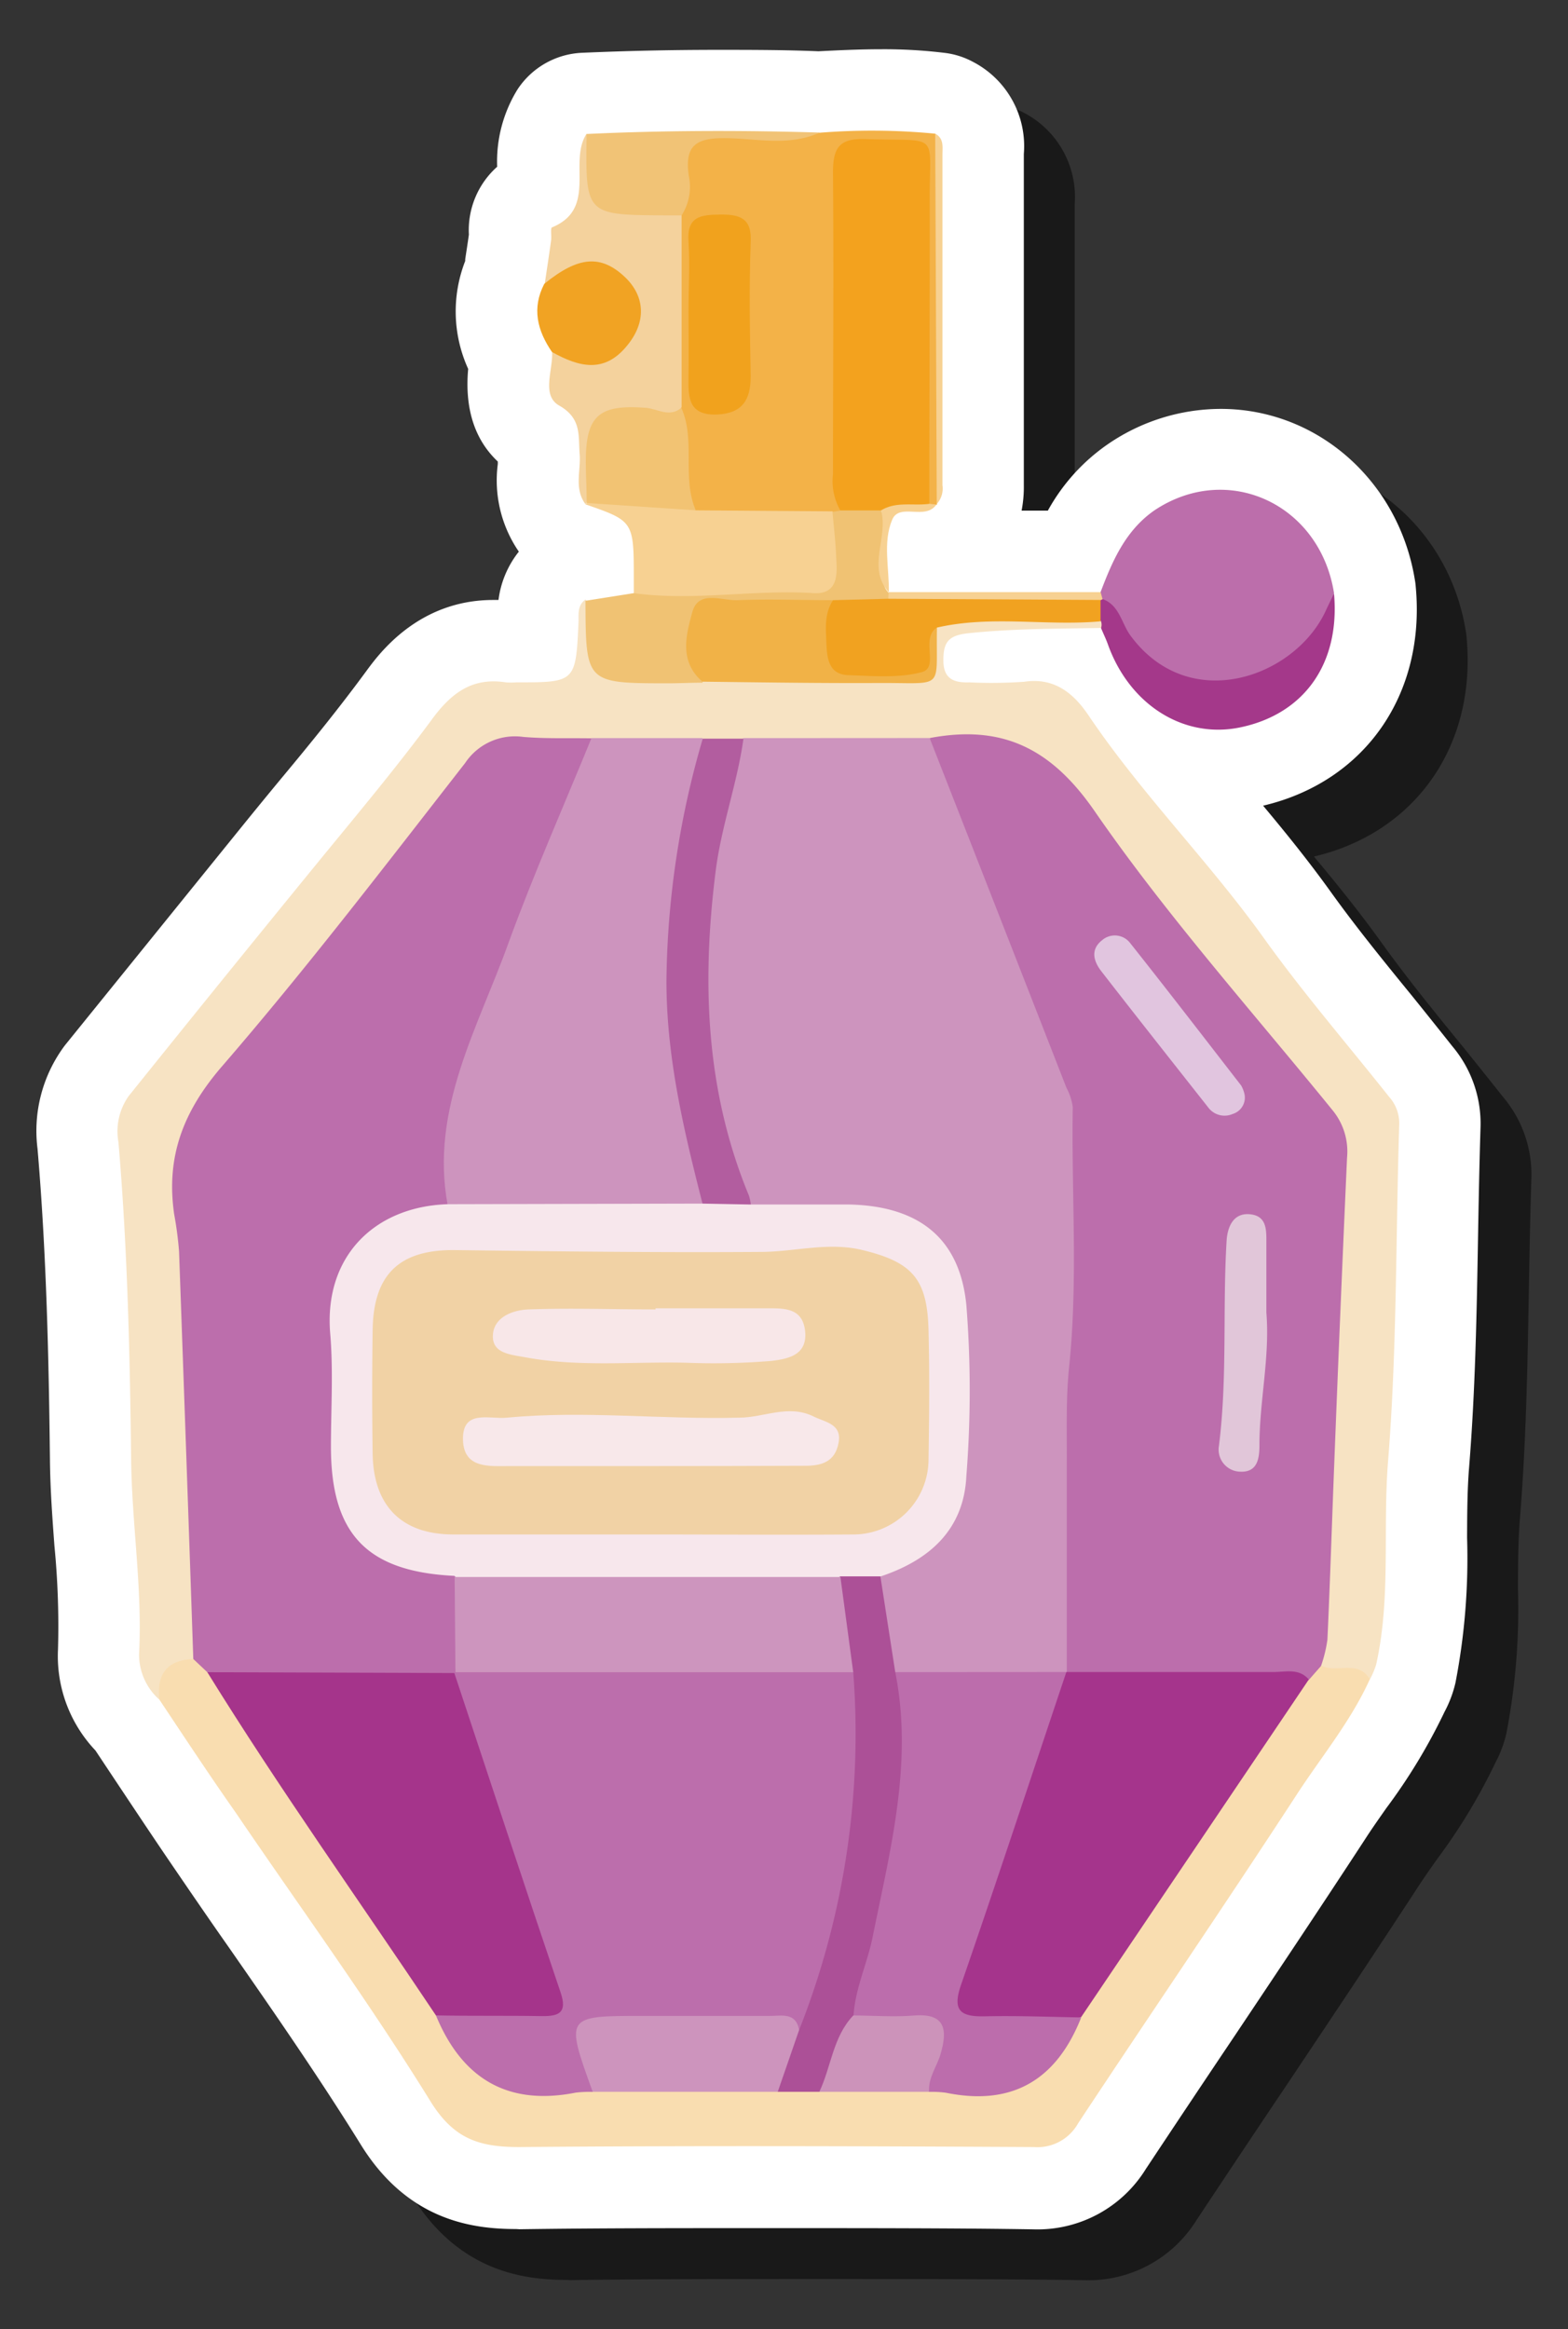 <svg id="Layer_1" data-name="Layer 1" xmlns="http://www.w3.org/2000/svg" width="154.13" height="228.94" viewBox="0 0 154.13 228.94">
  <rect x="0" y="0" width="154.13" height="228.94" fill="#333333" stroke="none"/>
  <defs>
    <style>
      .cls-1 {
        opacity: 0.5;
      }

      .cls-2 {
        fill: #fff;
      }

      .cls-3 {
        fill: #f7e3c3;
      }

      .cls-4 {
        fill: #f9ddb0;
      }

      .cls-5 {
        fill: #f3b248;
      }

      .cls-6 {
        fill: #bc6eab;
      }

      .cls-7 {
        fill: #f4d29d;
      }

      .cls-8 {
        fill: #f7d192;
      }

      .cls-9 {
        fill: #f0c273;
      }

      .cls-10 {
        fill: #a4388a;
      }

      .cls-11 {
        fill: #f1c376;
      }

      .cls-12 {
        fill: #f1a323;
      }

      .cls-13 {
        fill: #bc6eac;
      }

      .cls-14 {
        fill: #cd94be;
      }

      .cls-15 {
        fill: #b25d9f;
      }

      .cls-16 {
        fill: #f1b247;
      }

      .cls-17 {
        fill: #f1a220;
      }

      .cls-18 {
        fill: #a5348c;
      }

      .cls-19 {
        fill: #a5348b;
      }

      .cls-20 {
        fill: #bc6dac;
      }

      .cls-21 {
        fill: #ac5097;
      }

      .cls-22 {
        fill: #cd94bd;
      }

      .cls-23 {
        fill: #cc93ba;
      }

      .cls-24 {
        fill: #f3a21e;
      }

      .cls-25 {
        fill: #f1a21d;
      }

      .cls-26 {
        fill: #f2c373;
      }

      .cls-27 {
        fill: #e1c6d9;
      }

      .cls-28 {
        fill: #e1c5df;
      }

      .cls-29 {
        fill: #f7e7ec;
      }

      .cls-30 {
        fill: #cd95be;
      }

      .cls-31 {
        fill: #f1d2a5;
      }

      .cls-32 {
        fill: #f8e8ea;
      }

      .cls-33 {
        fill: #f8e7e8;
      }
    </style>
  </defs>
  <g>
    <path class="cls-1" d="M55.73,224.09c-4.35,0-10.66-.86-15.26-8.29-4.09-6.6-8.65-13.18-13.07-19.53-2-2.85-3.94-5.69-5.89-8.55-1.76-2.59-3.49-5.2-5.23-7.81l-1.9-2.86a13.47,13.47,0,0,1-3.68-9.9,81.23,81.23,0,0,0-.35-10.21c-.2-2.71-.41-5.52-.44-8.41-.11-9.75-.33-20.2-1.22-30.61a14,14,0,0,1,2.71-10.2L22.87,93.54l6.23-7.7q1.77-2.18,3.55-4.33c3-3.6,5.75-7,8.35-10.54,1.27-1.73,5.13-7,12.49-7H54a9.55,9.55,0,0,1,2-4.75,12.38,12.38,0,0,1-2.07-8.59,2.45,2.45,0,0,0,0-.27c-2.28-2.15-3.26-5.2-2.91-9.1a13.63,13.63,0,0,1-.29-10.61l0-.17c.12-.81.25-1.61.36-2.42a8.35,8.35,0,0,1,2.78-6.67,13.48,13.48,0,0,1,2-7.6,8,8,0,0,1,6.31-3.6C66.5,10,71,9.9,75.57,9.9c3.18,0,6.5,0,9.88.14h0c2-.1,4.08-.2,6.21-.2a49.54,49.54,0,0,1,6.22.36,7.83,7.83,0,0,1,2.76.88,9.33,9.33,0,0,1,5,9V52.69a12.21,12.21,0,0,1-.22,2.5H108a19.15,19.15,0,0,1,6-6.6,19.67,19.67,0,0,1,11-3.4c9.5,0,17.53,7.1,19.09,16.88a5.35,5.35,0,0,1,.07.56c1,10.63-5,19.21-15,21.56,2.25,2.69,4.5,5.48,6.62,8.43,2.48,3.46,5.16,6.76,8,10.24q2,2.48,4,5a11.79,11.79,0,0,1,2.75,8c-.11,3.49-.18,7.08-.24,10.55-.13,7.44-.26,15.14-.88,22.79-.18,2.2-.19,4.5-.2,6.93a64.37,64.37,0,0,1-1.14,14.26,11.71,11.71,0,0,1-1.09,2.89l-.07.15a56.6,56.6,0,0,1-5.64,9.29c-.75,1.07-1.46,2.08-2.11,3.09-4.23,6.48-8.59,13-12.81,19.31q-4.38,6.52-8.72,13.07a12.51,12.51,0,0,1-11,5.93C99.41,224,90,224,80.52,224c-8.91,0-16.91,0-24.46.11Z"/>
    <path class="cls-2" d="M50.73,219.09c-4.35,0-10.66-.86-15.26-8.29-4.09-6.6-8.65-13.18-13.07-19.53-2-2.85-3.94-5.69-5.89-8.55-1.76-2.59-3.49-5.2-5.23-7.81l-1.9-2.86a13.47,13.47,0,0,1-3.68-9.9,81.23,81.23,0,0,0-.35-10.21c-.2-2.71-.41-5.52-.44-8.41-.11-9.75-.33-20.2-1.22-30.61a14,14,0,0,1,2.71-10.2L17.87,88.54l6.23-7.7q1.77-2.18,3.55-4.33c3-3.6,5.75-7,8.35-10.54,1.27-1.73,5.13-7,12.49-7H49a9.55,9.55,0,0,1,2-4.75,12.38,12.38,0,0,1-2.07-8.59,2.45,2.45,0,0,0,0-.27c-2.28-2.15-3.26-5.2-2.91-9.1a13.63,13.63,0,0,1-.29-10.61l0-.17c.12-.81.25-1.61.36-2.42a8.35,8.35,0,0,1,2.78-6.67,13.48,13.48,0,0,1,2-7.6,8,8,0,0,1,6.31-3.6C61.5,5,66,4.9,70.57,4.9c3.18,0,6.5,0,9.88.14h0c2-.1,4.08-.2,6.21-.2a49.54,49.54,0,0,1,6.22.36,7.83,7.83,0,0,1,2.76.88,9.33,9.33,0,0,1,5,9.05V47.69a12.21,12.21,0,0,1-.22,2.5H103a19.15,19.15,0,0,1,6-6.6,19.67,19.67,0,0,1,11-3.4c9.5,0,17.53,7.1,19.09,16.88a5.35,5.35,0,0,1,.07.56c1,10.63-5,19.21-15,21.56,2.25,2.69,4.5,5.48,6.62,8.43,2.48,3.46,5.16,6.76,8,10.24q2,2.48,4,5a11.79,11.79,0,0,1,2.75,8c-.11,3.49-.18,7.08-.24,10.55-.13,7.44-.26,15.14-.88,22.79-.18,2.2-.19,4.5-.2,6.93a64.37,64.37,0,0,1-1.14,14.26,11.71,11.71,0,0,1-1.09,2.89l-.07.15a56.6,56.6,0,0,1-5.64,9.29c-.75,1.07-1.46,2.08-2.11,3.09-4.23,6.48-8.59,13-12.81,19.31q-4.38,6.52-8.72,13.07a12.51,12.51,0,0,1-11,5.93C94.41,219,85,219,75.52,219c-8.91,0-16.91,0-24.46.11Z"/>
    <g>
      <path class="cls-3" d="M15.67,167.06a5.92,5.92,0,0,1-2-4.48c.34-6.41-.71-12.75-.78-19.14-.12-10.41-.36-20.82-1.25-31.2a6,6,0,0,1,1-4.5q8.83-11,17.7-21.87c4.07-5,8.31-10,12.13-15.18,1.93-2.63,4-4.13,7.26-3.62a6.8,6.8,0,0,0,1,0c5.86,0,5.87,0,6.14-6,0-.78-.09-1.6.68-2.14a4.78,4.78,0,0,1,1,3.75c-.19,2.7,1.18,3.5,3.62,3.36s4.64.08,7,0c5.39-.06,10.78,0,16.17.07,5,0,5,0,6.37-4.58a3,3,0,0,1,2.25-1.34c4.67-.14,9.36-.77,14,.41a.86.86,0,0,1,.33,1.12c-4.37.08-8.74.06-13.11.52-1.93.21-2.45.85-2.45,2.66s1,2.22,2.55,2.17a46.06,46.06,0,0,0,5.39-.06c3.1-.47,5,1.29,6.42,3.44,5.21,7.69,11.8,14.28,17.19,21.82,3.85,5.37,8.16,10.36,12.26,15.53a3.9,3.9,0,0,1,1,2.73c-.35,11-.21,22-1.09,33-.55,6.7.3,13.47-1.18,20.09a8.06,8.06,0,0,1-.64,1.49c-1.7-.83-4.49,1-5.23-2.17.13-8,.86-15.92,1-23.9.13-8.29.33-16.6,1-24.88a6.22,6.22,0,0,0-1.44-4.67c-8.88-11.32-18-22.41-26.89-33.75a5.29,5.29,0,0,0-4.59-2.3c-2.58.07-5.17,0-7.75.09-5.8,0-11.6.13-17.39,0a39.09,39.09,0,0,1-4.33,0c-3.42.1-6.85.06-10.27,0-12.45,0-9.07-1.67-16.84,7.74-7.31,8.85-14.08,18.13-21.56,26.84-3,3.44-2.56,7.32-2.25,11.19.7,8.74,1,17.5,1.1,26.25.06,5.62,1.16,11.2.61,16.82C18.92,164.34,16.31,164.84,15.67,167.06Z"/>
      <path class="cls-4" d="M15.67,167.06c-.3-2.53.77-3.9,3.36-4,1.08-.41,1.38.57,1.94,1.08,7.47,11.35,15.25,22.48,22.68,33.85,2.75,6.22,7.82,7.57,14,6.66a11.9,11.9,0,0,1,1.34-.09c5.76,0,11.52-.12,17.28,0,1.44,0,2.88-.14,4.31,0,3.39,0,6.78-.09,10.17,0a19,19,0,0,1,2,.06c5.87,1.06,10.24-.77,12.62-6.48,8-10.81,14.87-22.33,22.62-33.28.53-.55.8-1.55,1.9-1.14,1.5.77,3.59-.63,4.76,1.33-1.85,4.1-4.73,7.57-7.16,11.3-7.07,10.85-14.37,21.54-21.51,32.34a4.58,4.58,0,0,1-4.36,2.34c-16.87-.09-33.73-.14-50.6,0-3.93,0-6.42-.8-8.71-4.5-6-9.7-12.73-18.94-19.14-28.37C20.61,174.52,18.15,170.78,15.67,167.06Z"/>
      <path class="cls-5" d="M80.53,13.05a64.79,64.79,0,0,1,11.4.09c.06.09.17.18.17.28.36,12,.43,24.08,0,36.12l0,.05A.82.82,0,0,1,91,49.27c-.87-1.56-.67-3.27-.68-4.94,0-8.53,0-17,0-25.58,0-3.53-.57-3.9-3.81-4-3-.11-3.55,1.47-3.54,4,.06,9.31,0,18.62,0,27.93A10.77,10.77,0,0,1,82.77,50a2.05,2.05,0,0,1-1,.81c-4.45.59-8.89.87-13.32-.21-1.52-1.12-1.72-2.79-1.76-4.47a44.45,44.45,0,0,0-.68-6.3c-.11-6.19-.29-12.38.09-18.57.08-.9.29-1.77.39-2.66.58-5.22.58-5.16,6-5.25C75.19,13.31,77.88,13.77,80.53,13.05Z"/>
      <path class="cls-6" d="M108.19,58.18c1.14-3,2.41-6,5.26-8,7.2-4.83,16.28-.67,17.68,8.11-.8,5.61-4.69,8.11-9.69,9.15-4.78,1-8.43-1.09-11.25-4.89a35.11,35.11,0,0,1-2.09-3.42A1,1,0,0,1,108.19,58.18Z"/>
      <path class="cls-7" d="M67,21.17Q67,30.61,67,40c-.67,1.48-2,1.11-3.16,1.08-4.69-.11-5.18.35-5.34,4.87a6.39,6.39,0,0,1-.57,3.23l-.4.35c-1.1-1.52-.43-3.24-.55-4.87-.15-1.83.22-3.52-2-4.79-1.79-1-.61-3.48-.71-5.3.88-.72,1.71-.1,2.53.15,2.09.63,3.47-.39,4.55-2a3.38,3.38,0,0,0-.18-4.36,4.07,4.07,0,0,0-4.83-1.34c-.92.31-1.65,1.28-2.79.84.21-1.41.43-2.82.62-4.23.06-.44-.08-1.21.09-1.28,4.49-1.85,1.57-6.41,3.4-9.2,1,1.07,1,2.45.91,3.74-.13,2.49,1.07,3.29,3.4,3.24C63.64,20.13,65.49,19.79,67,21.17Z"/>
      <path class="cls-8" d="M68.39,50.16l13.44.1c1.25,1.36,1.33,3.08,1.29,4.76-.07,3-1.15,4-4.09,4.18-4.26.2-8.54-.24-12.79.55A4,4,0,0,1,62.3,58.3c0-.45,0-.9,0-1.35,0-5.73,0-5.73-4.78-7.39l.17-.12C61.38,47.67,64.89,48.8,68.39,50.16Z"/>
      <path class="cls-9" d="M62.3,58.3c5.9.81,11.79-.38,17.69,0,2.62.15,2.26-2.29,2.2-3.66s-.23-2.89-.36-4.33l.75-.12a3.3,3.3,0,0,1,3.84-.33c1.08,1.7.29,3.57.49,5.36.11,1-.47,2.15.46,3.06v0a.85.85,0,0,1-.23,1.06c-1.64.94-3.44.62-5.18.69q-4.65-.08-9.32,0c-3.59.06-4.26.88-3.86,4.45.1.87.55,1.71.27,2.62-1.11,0-2.22.06-3.32.06-8.15,0-8.15,0-8.18-8.11Z"/>
      <path class="cls-10" d="M108.38,58.88c1.65.59,1.86,2.37,2.72,3.56,5.77,7.88,16.15,4.14,19.19-2.35.27-.59.56-1.17.84-1.75.61,6.85-2.9,11.85-9.25,13.16-5.55,1.14-10.89-2.25-13-8.23-.19-.52-.43-1-.65-1.54a1.06,1.06,0,0,0,0-.66,1.49,1.49,0,0,1-.45-1.6A1,1,0,0,1,108.38,58.88Z"/>
      <path class="cls-11" d="M67,21.17c-.55,0-1.11,0-1.67,0-7.78-.05-7.78-.05-7.67-8,7.64-.36,15.28-.37,22.92-.14-3,1.36-6.12.6-9.15.55s-4.16.71-3.72,3.72A5.21,5.21,0,0,1,67,21.17Z"/>
      <path class="cls-12" d="M53.5,27.9c3.37-2.74,5.6-2.91,8-.6,1.94,1.91,2,4.38.19,6.61-2.27,2.86-4.8,2.15-7.43.69C52.81,32.49,52.26,30.29,53.5,27.9Z"/>
      <path class="cls-8" d="M92.08,49.54l-.15-36.4c.87.46.71,1.31.71,2.06q0,16.25,0,32.49A2.27,2.27,0,0,1,92.08,49.54Z"/>
      <path class="cls-8" d="M87.32,58.84a3.52,3.52,0,0,1,.05-.64l20.82,0,.19.7-.2.09a3.47,3.47,0,0,1-2.43,1C100.5,60,95.25,60,90,60A3.12,3.12,0,0,1,87.32,58.84Z"/>
      <path class="cls-8" d="M87.37,58.23c-2.21-2.5,0-5.42-.77-8.06,1.34-2,3-1.78,4.75-.65l.7.07c-1.11,1.6-3.63-.21-4.35,1.49C86.76,53.32,87.42,55.84,87.37,58.23Z"/>
      <path class="cls-13" d="M129.85,163.75l-1.2,1.37c-7.85.29-15.71,1-23.53-.38-1.66-1.49-1.2-3.51-1.26-5.37-.53-14.84.8-29.64.73-44.48a33.34,33.34,0,0,0-2.6-12.74c-3.43-8.43-7-16.81-10-25.4-.48-1.36-1.27-2.68-.59-4.21,7-1.32,11.85.9,16.18,7.16C114.69,90,123.09,99.4,131,109.14a6.39,6.39,0,0,1,1.41,4.66q-.67,14.94-1.25,29.89c-.23,5.83-.41,11.66-.68,17.48A13.33,13.33,0,0,1,129.85,163.75Z"/>
      <path class="cls-14" d="M91.38,72.54q6.74,17.19,13.45,34.38a5.57,5.57,0,0,1,.62,1.9c-.14,8.51.53,17-.36,25.55-.32,3.11-.21,6.27-.23,9.41,0,6.85,0,13.7,0,20.56-.16.14-.31.29-.46.44a44.17,44.17,0,0,1-16.21,0,14.89,14.89,0,0,1-2-9.74,3.71,3.71,0,0,1,1.93-1.79c4.68-2,6.09-6,6.31-10.63.19-3.92.16-7.86,0-11.78-.27-7.48-3.83-11-11.3-11.45-3.2-.21-6.51.72-9.61-.81a35.09,35.09,0,0,1-4.59-15.37,76.9,76.9,0,0,1,1.65-24.47c.53-2.18,1-4.4,2.51-6.19Z"/>
      <path class="cls-13" d="M20.38,164.36,19,163.06Q18.32,143,17.6,123a35.26,35.26,0,0,0-.48-3.66c-.82-5.67.9-10.16,4.77-14.61C30.21,95.1,37.92,85,45.72,75a5.88,5.88,0,0,1,5.71-2.57c2.23.19,4.5.1,6.75.14.59,1.68-.43,3-1,4.48-3.54,9.82-7.84,19.35-11.39,29.17a15.53,15.53,0,0,0-1,6.57c.15,2,.55,4-.71,5.89a2.24,2.24,0,0,1-.57.35c-9.52,3.64-10.07,4.43-10.07,14.7,0,3.13,0,6.27,0,9.4.1,6.26,3,9.63,9.19,10.89a3.66,3.66,0,0,1,2.4,1,15.83,15.83,0,0,1,.08,9.07,2.17,2.17,0,0,1-1,.85c-7.22.95-14.46.42-21.69.29A4.66,4.66,0,0,1,20.38,164.36Z"/>
      <path class="cls-14" d="M44,118.42C42.26,109,47,101,50,92.63c2.48-6.78,5.41-13.4,8.14-20.08h10.9c.89,1.44.24,2.86-.11,4.24-3.25,12.68-3.46,25.33.22,38,.4,1.37,1,2.84-.41,4.07-1.67.87-3.48.65-5.25.66-5,0-10.05,0-15.07,0C46.92,119.48,45.3,119.67,44,118.42Z"/>
      <path class="cls-15" d="M69.07,118.36c-1.85-7.24-3.57-14.43-3.56-22a87.34,87.34,0,0,1,3.57-23.76h4c-.61,4.4-2.17,8.57-2.73,13-1.38,10.93-1,21.61,3.27,31.92a5.16,5.16,0,0,1,.2,1A3.45,3.45,0,0,1,69.07,118.36Z"/>
      <path class="cls-16" d="M69.05,67c-2.33-2-1.6-4.62-1-6.83s2.88-1.12,4.44-1.18c3.14-.12,6.28,0,9.42,0a3.26,3.26,0,0,1,.32,1.6c.12,4.57,2,5.93,6.5,4.82a2.26,2.26,0,0,0,1.74-1.74c.28-.84.09-2.15,1.63-2-.13,6.22.9,5.44-5.58,5.46C80.69,67.16,74.87,67.07,69.05,67Z"/>
      <path class="cls-17" d="M92.08,61.69a2.65,2.65,0,0,0-.26.21c-1.15,1.23.42,3.72-1.2,4.16-2.28.61-4.83.38-7.25.3-1.94-.07-2.08-1.71-2.14-3.18s-.2-2.89.66-4.19l5.43-.14,20.86.12c0,.7,0,1.4,0,2.1C102.86,61.55,97.42,60.45,92.08,61.69Z"/>
      <path class="cls-13" d="M58.26,205.61a11.47,11.47,0,0,0-1.66.07c-6.72,1.33-11.19-1.39-13.75-7.59,2.47-1.58,5.22-.7,7.84-.84,3.52-.18,3.71-.35,2.66-3.71-2.42-7.8-5.13-15.5-7.61-23.27-.6-1.89-1.6-3.73-1.08-5.83l.11-.12a4.74,4.74,0,0,1,3.47-1q16.18-.08,32.38,0a6.54,6.54,0,0,1,2.95.58,3,3,0,0,1,1.24,2.61,74,74,0,0,1-4.54,31.33,3,3,0,0,1-1.37,1.83c-6.14-1-12.33-.35-18.49-.52-2-.06-3,.69-2.31,2.86A4.77,4.77,0,0,1,58.26,205.61Z"/>
      <path class="cls-18" d="M104.83,164.34c6.79,0,13.59,0,20.38,0,1.18,0,2.49-.39,3.44.74q-11.18,16.59-22.37,33.17c-3.47,1.4-7.08.8-10.65.62-1.83-.09-2.41-1.42-2.19-3.12a27.52,27.52,0,0,1,1.29-4.53c2.42-7.72,5.1-15.35,7.6-23,.48-1.49,1-3,2.49-3.87Z"/>
      <path class="cls-19" d="M44.66,164.44c3.47,10.46,6.91,20.94,10.44,31.38.68,2-.13,2.36-1.84,2.34-3.47-.06-6.94,0-10.41-.07-7.5-11.23-15.36-22.23-22.47-33.73Z"/>
      <path class="cls-20" d="M104.82,164.34c-3.44,10.25-6.82,20.52-10.35,30.74-.91,2.61,0,3.16,2.4,3.1,3.14-.07,6.28.06,9.41.11-2.41,6.1-6.73,8.75-13.31,7.4a10.4,10.4,0,0,0-1.68-.08c-.72-.9-.44-1.86-.24-2.85.68-3.33.5-3.52-3-3.68-1.53-.07-3.14.24-4.45-.93-1-2-.16-4,.38-5.88,2.34-8.32,4.08-16.71,3.3-25.44a2.72,2.72,0,0,1,.67-2.48Z"/>
      <path class="cls-21" d="M88,164.35c1.78,8.89-.5,17.49-2.23,26.07-.51,2.54-1.7,5-1.87,7.68-.64,2.71-1.09,5.5-3.33,7.5H76.45c-.68-2.5.48-4.37,2.1-6.07a79.18,79.18,0,0,0,5.32-35.19,11.69,11.69,0,0,1-1.33-9.69,3.18,3.18,0,0,1,4,.29Z"/>
      <path class="cls-22" d="M78.55,199.53l-2.1,6.07H58.26c-2.7-7.46-2.7-7.46,4.91-7.46,4.14,0,8.29,0,12.44,0C76.76,198.17,78.22,197.71,78.55,199.53Z"/>
      <path class="cls-23" d="M80.54,205.6c1.17-2.47,1.33-5.39,3.33-7.5,2,0,4,.17,6,0,3.17-.25,3.23,1.54,2.6,3.74-.35,1.26-1.25,2.35-1.14,3.76Z"/>
      <path class="cls-24" d="M91.35,49.52c-1.58.22-3.26-.27-4.75.65l-4,0a5.84,5.84,0,0,1-.72-3.57c0-9.89.08-19.78,0-29.66,0-2.5.68-3.36,3.23-3.27,7.47.26,6.22-.88,6.28,6.21C91.4,29.74,91.35,39.63,91.35,49.52Z"/>
      <path class="cls-25" d="M67.68,30.51c0-2.25.14-4.51,0-6.74-.19-2.49,1.17-2.66,3.11-2.68s3.14.34,3,2.75c-.16,4.38-.08,8.77,0,13.15,0,2.28-.79,3.63-3.27,3.75-2.94.13-2.87-1.8-2.84-3.82S67.68,32.65,67.68,30.51Z"/>
      <path class="cls-26" d="M68.39,50.16l-10.72-.72c0-1.34-.08-2.68-.09-4,0-4.58,1.25-5.7,5.88-5.36,1.17.09,2.35,1,3.51,0C68.4,43.28,67,46.91,68.39,50.16Z"/>
      <path class="cls-27" d="M124.48,129c.36,4.38-.68,8.69-.68,13.05,0,1.29-.19,2.67-1.87,2.6a2.17,2.17,0,0,1-2.11-2.55c.84-6.69.35-13.41.75-20.11.07-1.3.61-2.87,2.4-2.63,1.62.21,1.51,1.68,1.51,2.92Z"/>
      <path class="cls-28" d="M122.34,107.59a1.68,1.68,0,0,1-1.17,1.9,2,2,0,0,1-2.42-.66c-3.53-4.48-7.06-8.94-10.55-13.44-.74-1-1-2.11.16-3a1.9,1.9,0,0,1,2.73.3c3.68,4.64,7.29,9.33,10.91,14A3,3,0,0,1,122.34,107.59Z"/>
      <path class="cls-29" d="M86.58,154.94l-4,0c-1.33,1.08-2.93,1-4.5,1q-14.46,0-28.93,0c-1.57,0-3.17.07-4.49-1.05-8.59-.42-12.12-4.1-12.13-12.67,0-3.71.24-7.45-.07-11.13-.64-7.58,4.35-12.5,11.55-12.73l25-.06,4.72.09c3.26,0,6.52,0,9.78,0,6.78.16,10.83,3.28,11.48,9.88a107.2,107.2,0,0,1,0,16.81C94.74,150.38,91.33,153.35,86.58,154.94Z"/>
      <path class="cls-30" d="M44.69,155l37.92,0,1.26,9.36-39.1,0C44.74,161.19,44.72,158.07,44.69,155Z"/>
      <path class="cls-31" d="M63.79,150.82c-6.41,0-12.82,0-19.23,0-5.06,0-7.85-2.79-7.93-7.93q-.09-6.07,0-12.15c.07-5.53,2.68-7.94,8.12-7.87,10,.13,20,.25,30,.18,3.33,0,6.63-1,10-.19,4.9,1.18,6.4,2.82,6.52,7.87.11,4.27.07,8.55,0,12.82A7.39,7.39,0,0,1,84,150.82c-6.75.05-13.5,0-20.24,0Z"/>
      <path class="cls-32" d="M64,144.1H50.12c-2,0-4.53.28-4.61-2.57-.08-3.07,2.61-2,4.33-2.19,7.6-.72,15.21.2,22.82,0,2.43,0,4.82-1.34,7.3-.12,1.21.59,2.81.74,2.47,2.59s-1.63,2.26-3.27,2.26C74.09,144.09,69,144.1,64,144.1Z"/>
      <path class="cls-33" d="M64.44,128.59c3.71,0,7.42,0,11.13,0,1.57,0,3.3,0,3.56,2.17.3,2.46-1.7,2.8-3.27,3a69.49,69.49,0,0,1-8.42.18c-5.26-.12-10.54.44-15.79-.53-1.52-.28-3.28-.39-3.2-2.17s1.94-2.48,3.51-2.54c4.16-.15,8.32,0,12.48,0Z"/>
    </g>
  </g>
</svg>
